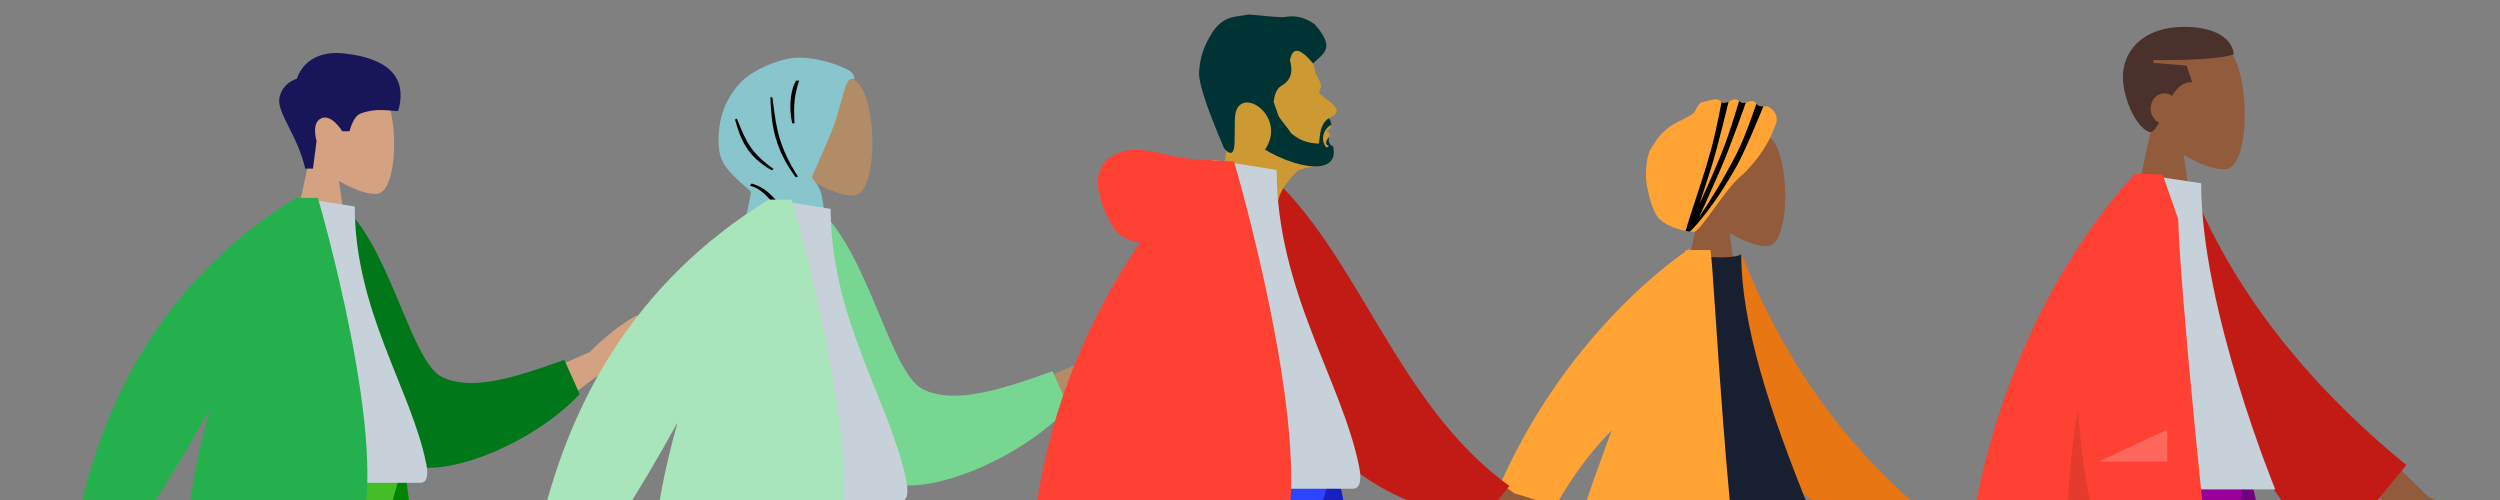 <?xml version="1.0" encoding="UTF-8"?>
<!DOCTYPE svg PUBLIC "-//W3C//DTD SVG 1.1//EN" "http://www.w3.org/Graphics/SVG/1.1/DTD/svg11.dtd">
<!-- Creator: CorelDRAW 2020 (64-Bit Evaluation Version) -->
<svg xmlns="http://www.w3.org/2000/svg" xml:space="preserve" width="300mm" height="60mm" version="1.1" style="shape-rendering:geometricPrecision; text-rendering:geometricPrecision; image-rendering:optimizeQuality; fill-rule:evenodd; clip-rule:evenodd"
viewBox="0 0 29996.66 5999.33"
 xmlns:xlink="http://www.w3.org/1999/xlink"
 xmlns:xodm="http://www.corel.com/coreldraw/odm/2003">
 <rect x="0" y="0" width="29996.66" height="5999.33" fill="#808080" stroke="none"/>
 <defs>
  <style type="text/css">
   <![CDATA[
    .fil12 {fill:none}
    .fil27 {fill:#003333}
    .fil5 {fill:#007718}
    .fil2 {fill:#008400}
    .fil1 {fill:#181658}
    .fil18 {fill:#181F31}
    .fil24 {fill:#1820BF}
    .fil4 {fill:#191847}
    .fil7 {fill:#23B04D}
    .fil13 {fill:#2A0752}
    .fil28 {fill:#2B44FF}
    .fil16 {fill:#342A83}
    .fil3 {fill:#44BD27}
    .fil30 {fill:#4A312C}
    .fil21 {fill:#56919C}
    .fil31 {fill:#71007C}
    .fil22 {fill:#77D692}
    .fil20 {fill:#89C5CC}
    .fil8 {fill:#915B3C}
    .fil32 {fill:#990099}
    .fil23 {fill:#A8E5BA}
    .fil19 {fill:#B28B67}
    .fil25 {fill:#C21B15}
    .fil6 {fill:#C7D1D9}
    .fil26 {fill:#CC9933}
    .fil0 {fill:#D4A181}
    .fil15 {fill:#E4E4E4}
    .fil17 {fill:#E87613}
    .fil29 {fill:#FF4133}
    .fil9 {fill:#FFA434}
    .fil10 {fill:white;fill-opacity:0}
    .fil14 {fill:black;fill-opacity:0.102}
    .fil33 {fill:white;fill-opacity:0.2}
    .fil11 {fill:black}
   ]]>
  </style>
   <clipPath id="id0">
    <path d="M-0 0l29996.66 0 0 5999.33 -29996.66 0 0 -5999.33z"/>
   </clipPath>
          <clipPath id="id1">
           <path d="M21281.84 1549.71c13.08,-37.69 102.23,-154.45 -56.52,-265.68 -28.54,-20 -75.66,-0.06 -116.49,-12.7 -30.73,-9.47 -41.09,-52.33 -76.3,-59.82 -36.55,-7.75 -76.35,27.42 -117.65,24.34 -25.29,-1.91 -64.34,-41.36 -90.7,-43.46 -46.99,-3.8 -89.72,40.58 -135.64,43.46 -26.62,1.64 -57.51,-41.19 -83.94,-43.46 -64.31,-5.54 -122.89,24.46 -179.55,33.56 -52.24,8.38 -76.53,115.42 -115.01,140.7 -120.73,79.36 -215.32,101.57 -313.3,183.06 -116.47,96.84 -138.75,168.89 -187,233.44 -48.24,64.53 -78.04,291.94 -49.9,437.68 16.59,85.94 59.84,320.7 156.46,411.62 132.25,124.39 401.3,161.26 425.2,144.64 110.61,-76.88 358.58,-502.05 534.43,-652.33 129.32,-110.5 324.89,-341.62 405.9,-575.07z"/>
          </clipPath>
          <clipPath id="id2">
           <path d="M-0 0l29996.66 0 0 5999.33 -29996.66 0 0 -5999.33z"/>
          </clipPath>
          <clipPath id="id3">
           <path d="M21281.84 1549.71c13.08,-37.69 102.23,-154.45 -56.52,-265.68 -28.54,-20 -75.66,-0.06 -116.49,-12.7 -30.73,-9.47 -41.09,-52.33 -76.3,-59.82 -36.55,-7.75 -76.35,27.42 -117.65,24.34 -25.29,-1.91 -64.34,-41.36 -90.7,-43.46 -46.99,-3.8 -89.72,40.58 -135.64,43.46 -26.62,1.64 -57.51,-41.19 -83.94,-43.46 -64.31,-5.54 -122.89,24.46 -179.55,33.56 -52.24,8.38 -76.53,115.42 -115.01,140.7 -120.73,79.36 -215.32,101.57 -313.3,183.06 -116.47,96.84 -138.75,168.89 -187,233.44 -48.24,64.53 -78.04,291.94 -49.9,437.68 16.59,85.94 59.84,320.7 156.46,411.62 132.25,124.39 401.3,161.26 425.2,144.64 110.61,-76.88 358.58,-502.05 534.43,-652.33 129.32,-110.5 324.89,-341.62 405.9,-575.07z"/>
          </clipPath>
          <clipPath id="id4">
           <path d="M-0 0l29996.66 0 0 5999.33 -29996.66 0 0 -5999.33z"/>
          </clipPath>
         <clipPath id="id5">
          <path d="M10244.09 949.47c16.98,5.7 0,-67.32 -40.59,-94.03 -124.48,-81.89 -495.02,-203.11 -748.42,-150.5 -169.74,35.25 -381.44,123.68 -517,236.43 -122.23,101.62 -233.44,280.82 -276.71,438.26 -45.42,165.28 -62.59,395.29 0,539.51 74.57,171.76 338.65,356.86 345.64,381.43 7.98,28.05 -23.25,137.65 -46.09,253.14 -22.84,115.49 -12.46,409.49 0,457.46 19.89,76.63 126.55,114.33 173.07,119.88 257.19,30.64 443.59,349.9 521.19,431.58 0,0 517.99,520.07 723.06,452.34 35.96,-11.86 -17.96,-442.68 -53.94,-627.34 -35.99,-184.64 -388.82,-514.17 -411.41,-622.77 -13.33,-63.96 -15.55,-175.34 -16.92,-180.41 -33.29,-229.42 -27.57,-248.06 -76.09,-341.56 -48.55,-93.48 -86.19,-98.97 -74.52,-126.21 57,-133.05 240.33,-540.18 281.93,-673.31 49.57,-158.67 26.14,-106.56 77.24,-264.67 22.63,-70.03 51.42,-258.85 139.56,-229.23z"/>
         </clipPath>
         <clipPath id="id6">
          <path d="M-0 0l29996.66 0 0 5999.33 -29996.66 0 0 -5999.33z"/>
         </clipPath>
         <clipPath id="id7">
          <path d="M10244.09 949.47c16.98,5.7 0,-67.32 -40.59,-94.03 -124.48,-81.89 -495.02,-203.11 -748.42,-150.5 -169.74,35.25 -381.44,123.68 -517,236.43 -122.23,101.62 -233.44,280.82 -276.71,438.26 -45.42,165.28 -62.59,395.29 0,539.51 74.57,171.76 338.65,356.86 345.64,381.43 7.98,28.05 -23.25,137.65 -46.09,253.14 -22.84,115.49 -12.46,409.49 0,457.46 19.89,76.63 126.55,114.33 173.07,119.88 257.19,30.64 443.59,349.9 521.19,431.58 0,0 517.99,520.07 723.06,452.34 35.96,-11.86 -17.96,-442.68 -53.94,-627.34 -35.99,-184.64 -388.82,-514.17 -411.41,-622.77 -13.33,-63.96 -15.55,-175.34 -16.92,-180.41 -33.29,-229.42 -27.57,-248.06 -76.09,-341.56 -48.55,-93.48 -86.19,-98.97 -74.52,-126.21 57,-133.05 240.33,-540.18 281.93,-673.31 49.57,-158.67 26.14,-106.56 77.24,-264.67 22.63,-70.03 51.42,-258.85 139.56,-229.23z"/>
         </clipPath>
         <clipPath id="id8">
          <path d="M-0 0l29996.66 0 0 5999.33 -29996.66 0 0 -5999.33z"/>
         </clipPath>
 </defs>
 <g id="Layer_x0020_1">
  <g>
  </g>
  <g style="clip-path:url(#id0)">
   <g>
    <g id="_1927860008736">
     <g id="Master_x002f_Pose_x002f_Standing">
      <g id="Master_x002f_Pose_x002f_Standing_0">
       <g id="Head_x002f_Front">
        <g id="Head_x002f_Front_x002f_Short_x0020_2">
         <g id="Head">
          <path id="SKIN" class="fil0" d="M4067.41 2171.34c194.2,117.05 385.01,173.6 474.57,150.52 224.6,-57.9 245.25,-879.54 71.46,-1203.46 -173.78,-323.9 -1067.15,-465.09 -1112.17,176.68 -15.64,222.75 77.88,421.53 216.08,583.74l-247.77 1154.85 719.73 0 -121.9 -862.33z"/>
         </g>
         <path id="Hair" class="fil1" d="M3662.04 2023.28c-90.33,-401.88 -347.68,-675.83 -308.38,-855.45 39.3,-179.63 209.51,-223.41 209.51,-223.41 0,0 88.03,-356.11 567.82,-302.95 479.8,53.18 772.61,252.43 646.16,690.88 -116.24,0 -256.57,-42.06 -450.63,29.98 -92.36,34.29 -132.13,212.63 -132.13,212.63l-87.69 0c0,0 -127.66,-211.65 -251.75,-155.55 -124.1,56.11 -56.41,272.53 -56.41,272.53l-43.2 331.34 -93.3 0z"/>
        </g>
       </g>
       <g id="Lower_x0020_Body_x002f_Standing">
        <g id="Lower_x0020_Body_x002f_Standing_x002f_Skinny_x0020_Jeans">
         <polygon id="Leg" class="fil2" points="3229.66,5522.75 4316.91,9338.14 5110.17,12150.28 5688.74,12150.28 4845.78,5522.75 "/>
         <path id="Leg_1" class="fil3" d="M2938.89 5522.75c-25.13,1966.5 -110.9,3039.07 -137.29,3217.74 -26.42,178.68 -425.65,1315.25 -1197.74,3409.79l599.36 0c982.92,-2009.34 1531.63,-3145.95 1646.1,-3409.79 114.43,-263.85 467.7,-1336.43 999.74,-3217.74l-1910.17 0z"/>
         <path id="Shoe" class="fil4" d="M1550.29 12690.08l29.99 -629.77 629.77 0c447.91,314.88 1169.56,509.81 1169.56,509.81l0 119.96 -1139.58 0 -389.84 -59.97 0 59.97 -299.9 0z"/>
         <path id="Shoe_2" class="fil4" d="M5028.99 12690.08l29.99 -629.77 629.76 0c447.91,314.88 1169.57,509.81 1169.57,509.81l0 119.96 -1139.57 0 -389.86 -59.97 0 59.97 -299.89 0z"/>
        </g>
       </g>
       <g id="Upper_x0020_Body">
        <g id="Upper_x0020_Body_x002f_Jacket_x0020_2">
         <path id="SKIN_2" class="fil0" d="M7075.27 4224.36l-1086.64 477.22 346.97 444.49 813.8 -623.95c406.5,-74.67 595.03,-138.81 565.57,-192.44 -24.84,-45.19 -71.04,-47.74 -113.61,-50.09 -33.17,-1.84 -64.11,-3.54 -81.03,-25.2 -38.59,-49.46 56.68,-202.25 153.31,-343.37 96.61,-141.13 6.05,-136.03 -46.93,-119.16 -177.29,98.65 -361.1,242.82 -551.44,432.5zm-4865.23 730.58l-614.52 -121.94c-416.76,1098.5 -665.24,1700.43 -745.41,1805.87 -58.79,77.31 -421.33,276.47 -666.72,382.85 -98.51,42.67 -77.36,125.92 -48.47,152.54 182.23,167.96 351.63,109.11 536.04,45.02 53.38,-18.57 108.03,-37.56 164.61,-51.62 146.42,-36.35 190.99,38.97 233.1,110.13 37.29,63 72.65,122.75 175.1,98.91 -4.66,-20.1 -10.38,-42.63 -16.56,-66.94 -39.95,-157.14 -98.84,-388.93 -11.46,-523.58 44.85,-69.09 376.27,-679.5 994.28,-1831.24z"/>
         <path id="Coat_x0020_Back" class="fil5" d="M3880.27 2533.83l259.31 -44.48c564.81,547.9 795.3,1864.21 1171.73,2038.44 355.87,164.73 860.37,5.33 1460.03,-209.92l183.62 410.3c-544.83,589.46 -1705.58,1087.47 -2176.07,803.18 -752.24,-454.56 -925.89,-2078.03 -898.62,-2997.54z"/>
         <path id="Shirt" class="fil6" d="M2749.84 5792.66c0,0 1559.66,0 2294.47,0 104.86,0 85.1,-151.38 69.93,-227.8 -174.9,-881.67 -857.74,-1832.09 -857.74,-3087.14l-661.83 -103.79c-547.42,880.42 -736.74,1964.4 -844.84,3418.73z"/>
         <path id="Coat_x0020_Front" class="fil7" d="M3559.53 2373.93l-7.56 0c-1484.48,914.8 -2381.62,2332.85 -2691.43,4254.18l480.94 94.2c318.58,-371.17 711.76,-978.59 1179.51,-1822.32 -143.51,508.24 -248.29,1029.51 -280.97,1522.43l2065.4 0c399.84,-1010.48 -491.4,-4048.49 -491.4,-4048.49l-142.59 0 -111.9 0z"/>
        </g>
       </g>
      </g>
     </g>
     <g id="Master_x002f_Pose_x002f_Standing_3">
      <g id="Master_x002f_Pose_x002f_Standing_4">
       <g id="Head_x002f_Front_5">
        <g id="Head_x002f_Front_x002f_Turban2">
         <g id="Head_6">
          <path id="SKIN_7" class="fil8" d="M21303.8 1733.73c175.32,326.76 154.49,1155.63 -72.09,1214.03 -90.35,23.28 -282.83,-33.77 -478.72,-151.84l122.95 869.93 -726.07 0 249.93 -1165.06c-139.38,-163.62 -233.72,-364.14 -217.96,-588.83 45.41,-647.42 946.64,-504.99 1121.96,-178.23z"/>
         </g>
         <g id="Turban">
          <path id="Path" class="fil9" d="M21281.85 1549.71c13.08,-37.69 102.22,-154.44 -56.53,-265.68 -28.53,-19.99 -75.66,-0.06 -116.49,-12.69 -30.73,-9.49 -41.09,-52.35 -76.3,-59.83 -36.55,-7.75 -76.35,27.41 -117.64,24.33 -25.31,-1.9 -64.35,-41.34 -90.69,-43.46 -47.02,-3.8 -89.74,40.6 -135.67,43.46 -26.62,1.64 -57.51,-41.19 -83.93,-43.46 -64.3,-5.52 -122.89,24.46 -179.56,33.56 -52.23,8.39 -76.52,115.42 -115,140.71 -120.73,79.38 -215.33,101.58 -313.3,183.06 -116.47,96.85 -138.75,168.9 -187,233.44 -48.24,64.53 -78.05,291.94 -49.91,437.67 16.61,85.96 59.84,320.72 156.47,411.62 132.26,124.41 401.31,161.26 425.19,144.66 110.62,-76.87 358.57,-502.07 534.44,-652.34 129.32,-110.5 324.89,-341.62 405.91,-575.07z"/>
         </g>
         <g style="clip-path:url(#id1)">
          <polygon class="fil10" points="19748.92,1191.7 21318.57,1191.7 21318.57,2780.86 19748.92,2780.86 "/>
         </g>
         <g style="clip-path:url(#id2)">
         </g>
         <g style="clip-path:url(#id3)">
          <g>
           <path id="1" class="fil11" d="M20529.08 2021.51c81.46,-250.1 229.45,-874.47 229.45,-874.47l-89.38 9.38c0,0 -70.82,398.43 -143.62,656.49 -66.54,235.96 -143.06,467.31 -203.23,649.19 -83.11,251.31 -135.01,408.2 -86.26,352.46 5.84,-6.67 11.67,-14.44 17.53,-23.31 0.55,1.17 1.39,1.86 2.53,2.05 -3.45,6.83 1.33,3.73 15.67,-9.54l0.12 -0.12c83.33,-77.24 321.76,-349.51 571.46,-800.73 114.89,-207.64 325.63,-733.69 325.63,-733.69l-83.68 -35.82c0,0 -139.18,415.62 -241.95,617.18 -180.71,354.38 -350.21,617.89 -460.42,779.45 45.66,-91.15 99.45,-213.3 166.5,-365.67 29.54,-67.1 61.64,-140.04 96.78,-218.78 107.18,-240.2 319.63,-845.72 319.63,-845.72l-89.91 0c0,0 -112.07,388.83 -211.44,637.9 -90.84,227.68 -191.14,449.77 -269.98,624.35l0 0c-1.32,2.98 -2.65,5.91 -3.97,8.84 19.88,-60.36 41.41,-127.61 65.15,-201.75 22.35,-69.83 46.66,-145.7 73.38,-227.7z"/>
          </g>
         </g>
         <g style="clip-path:url(#id4)">
          <path class="fil12" d="M21281.84 1549.71c13.08,-37.69 102.23,-154.45 -56.52,-265.68 -28.54,-20 -75.66,-0.06 -116.49,-12.7 -30.73,-9.47 -41.09,-52.33 -76.3,-59.82 -36.55,-7.75 -76.35,27.42 -117.65,24.34 -25.29,-1.91 -64.34,-41.36 -90.7,-43.46 -46.99,-3.8 -89.72,40.58 -135.64,43.46 -26.62,1.64 -57.51,-41.19 -83.94,-43.46 -64.31,-5.54 -122.89,24.46 -179.55,33.56 -52.24,8.38 -76.53,115.42 -115.01,140.7 -120.73,79.36 -215.32,101.57 -313.3,183.06 -116.47,96.84 -138.75,168.89 -187,233.44 -48.24,64.53 -78.04,291.94 -49.9,437.68 16.59,85.94 59.84,320.7 156.46,411.62 132.25,124.39 401.3,161.26 425.2,144.64 110.61,-76.88 358.58,-502.05 534.43,-652.33 129.32,-110.5 324.89,-341.62 405.9,-575.07z"/>
         </g>
        </g>
       </g>
       <g id="Lower_x0020_Body_x002f_Standing_8">
        <g id="Lower_x0020_Body_x002f_Standing_x002f_Skirt">
         <path id="Skirt_x0020_Shadow" class="fil13" d="M18982.35 9144.25c0,0 1088.62,304.5 1878.46,304.5 789.8,0 1467.26,-468.91 1467.26,-468.91 0,0 -1065.32,-312.53 -1754.66,-312.53 -689.33,0 -1591.05,476.94 -1591.05,476.94z"/>
         <path id="SKIN_9" class="fil8" d="M21489.07 9741.32c-7,-10.49 -12.92,-21.96 -17.61,-34.34 -97,-256.56 -1650.84,-3024.16 -1805.64,-3530.16l1749.4 0c117.72,384.72 647.44,2798.97 721.98,3280.66 235.24,759.8 719.53,3220.5 781.37,3390.97 65.03,179.34 -300.94,366.15 -398.44,145.68 -155.17,-350.8 -524.88,-1321.45 -689.51,-1914.15 -154.32,-555.61 -279.99,-1055.51 -341.55,-1338.68z"/>
         <path id="Shadow" class="fil14" d="M21489.07 9741.32c-6.99,-10.49 -12.93,-21.96 -17.61,-34.34 -97.01,-256.57 -1650.84,-3024.17 -1805.64,-3530.16l1749.4 0c117.72,384.71 647.44,2798.97 721.98,3280.66 235.24,759.81 719.51,3220.49 781.37,3390.96 65.04,179.35 -300.94,366.16 -398.44,145.69 -155.15,-350.81 -524.87,-1321.45 -689.51,-1914.15 -154.32,-555.6 -279.99,-1055.51 -341.55,-1338.68z"/>
         <path id="SKIN_10" class="fil8" d="M20057.81 10079.24c-710.39,179.52 -3308.82,504.13 -3487.14,555.05 -183.43,52.37 -344.26,-325.72 -117.54,-407.62 360.77,-130.33 1354.85,-431.43 1957.57,-554.31 484.79,-98.84 927.16,-179.5 1224.14,-226.71 -25.14,-834.27 -140.15,-2836.39 -64.77,-3268.82l1547.88 0c-72.29,414.66 -683.4,3440.28 -796.98,3743.14 -36.05,108.09 -143.59,155.89 -263.16,159.27l0 0z"/>
         <g id="Left_x0020__x005b_shoe_x005d_">
          <path id="shoe" class="fil15" d="M16517.45 10202.67c8.43,-34.4 -12.48,-69.85 -47.38,-75.97 -63.63,-11.12 -158.46,-24.41 -209.01,-15.51 -80.59,14.22 -230.47,68.33 -230.47,68.33 16.49,93.49 296.31,1680.39 296.31,1680.39 0,0 228.08,27.32 220.48,-116.87 -7.62,-144.15 -10.17,-239.96 -10.17,-239.96l210.47 -842.43c4.14,-16.51 -6.2,-33.22 -22.85,-36.88l-130.63 -28.73c0,0 -84,-119.9 -98.4,-201.59 -8.77,-49.7 7.55,-133.14 21.66,-190.8z"/>
         </g>
         <g id="Right_x0020__x005b_shoe_x005d_">
          <path id="shoe_2" class="fil15" d="M22492.94 12931.77c-32.43,-14.24 -70.97,0.19 -83.05,33.5 -22.02,60.71 -51.57,151.8 -51.57,203.14 0,81.83 27.26,238.82 27.26,238.82 94.94,0 1706.32,0 1706.32,0 0,0 66.52,-219.88 -76.79,-237.43 -143.3,-17.51 -238.07,-31.64 -238.07,-31.64l-793.08 -353.56c-15.58,-6.97 -33.79,0.33 -40.3,16.09l-50.97 123.68c0,0 -132.66,61.89 -215.59,61.89 -50.48,0 -129.82,-30.59 -184.15,-54.48z"/>
         </g>
         <path id="Skirt" class="fil16" d="M19575.07 6176.83c0,0 1023.15,-292.74 1936.16,0 211.78,966.19 726.34,1349.67 816.83,2831.01 -1028.6,511.09 -2299.21,-364.5 -3358.06,133.91 -302.53,-697.15 121.01,-2376.07 605.06,-2964.92z"/>
        </g>
       </g>
       <g id="Upper_x0020_Body_11">
        <g id="Upper_x0020_Body_x002f_Lab_x0020_Coat">
         <path id="SKIN_12" class="fil8" d="M17559.16 7274.52c112.82,-165.79 765.48,-1928.56 765.48,-1928.56l535.82 77.82c0,0 -862.74,1871.85 -925.07,1979.91 -80.94,140.34 -9.34,370.83 39.21,527.12 7.52,24.18 14.47,46.58 20.23,66.58 -101.98,29.47 -140.77,-28.92 -181.67,-90.45 -46.2,-69.48 -95.09,-143.03 -240.73,-98.66 -56.27,17.16 -110.33,39.18 -163.14,60.69 -182.45,74.32 -350.05,142.6 -542.55,-17.07 -30.52,-25.32 -56.22,-108.09 40.78,-156.31 241.67,-120.17 596.49,-340.04 651.65,-421.08zm5813.99 -819.32l-913.21 -774.22 -249.58 511.18 925.63 461.97c247.44,335.53 388.97,478.12 424.57,427.67 30.01,-42.5 11.89,-85.52 -4.81,-125.19 -13.02,-30.85 -25.15,-59.68 -12.98,-84.58 27.78,-56.87 208.45,-38.07 379.13,-12.86 170.68,25.2 126,-54.67 87.28,-95.26 -167.84,-117.09 -379.86,-220.01 -636.03,-308.72z"/>
         <path id="Coat_x0020_Back_13" class="fil17" d="M20564.17 3161.61l332.02 -109.81c450.38,1125.1 1122.12,2213.7 2244.37,3133.19l-277.52 478.81c-986.33,-581 -1919.98,-1032.34 -2298.87,-1904.17 -127.15,-292.61 -10.37,-1248.15 0,-1598.02z"/>
         <path id="Shirt_14" class="fil18" d="M19423.81 6328.1c0,0 1426.62,151.26 2245.84,0 67.66,-12.5 78.34,-125.8 46.94,-202.67 -488.65,-1197.31 -823.72,-2242.01 -823.72,-3073.63 -134.49,67.8 -470.74,20.32 -470.74,20.32 -602.44,857.01 -879.37,1840.34 -998.33,3255.98z"/>
         <path id="Coat_x0020_Front_15" class="fil9" d="M20249.49 3000.3c15.55,-10.48 23.79,-15.69 23.79,-15.69l-0.92 15.69 251.1 0c12.62,74.19 31.07,349.2 58.03,750.2 97.92,1457.2 307.64,4578.12 754.01,5772.47l-3079.89 0c64.98,-1357.87 565.61,-2981.68 1084.22,-4360.5 -382.69,380.76 -829.62,1019 -1190.82,2081.48l-576.9 -148.08c587.9,-2533.37 2310.38,-3839.87 2644.62,-4073.06 3.27,-7.55 6.5,-15.05 9.74,-22.5l23.02 0z"/>
        </g>
       </g>
      </g>
     </g>
     <g id="Master_x002f_Pose_x002f_Standing_16">
      <g id="Master_x002f_Pose_x002f_Standing_17">
       <g id="Head_x002f_Front_18">
        <g id="Head_x002f_Front_x002f_Hijab2">
         <g id="Head_19">
          <path id="SKIN_20" class="fil19" d="M9766.91 2181.35c205.59,123.92 407.59,183.78 502.41,159.35 237.76,-61.29 259.63,-931.14 75.66,-1274.05 -183.98,-342.92 -1129.76,-492.39 -1177.44,187.04 -16.55,235.81 82.47,446.26 228.76,617.98l-262.31 1222.61 761.96 0 -129.05 -912.94z"/>
         </g>
         <path id="Hijab" class="fil20" d="M10244.09 949.47c16.97,5.7 0,-67.31 -40.59,-94.03 -124.49,-81.89 -495.02,-203.11 -748.42,-150.5 -169.74,35.23 -381.44,123.68 -517.01,236.42 -122.22,101.64 -233.42,280.83 -276.71,438.26 -45.42,165.29 -62.59,395.3 0,539.51 74.58,171.76 338.66,356.86 345.64,381.44 7.97,28.06 -23.24,137.65 -46.08,253.14 -22.85,115.48 -12.45,409.51 0,457.46 19.9,76.64 126.56,114.32 173.08,119.88 257.16,30.63 443.59,349.9 521.17,431.59 0,0 518.01,520.06 723.06,452.34 35.98,-11.87 -17.95,-442.69 -53.92,-627.34 -35.99,-184.65 -388.83,-514.18 -411.42,-622.78 -13.32,-63.96 -15.54,-175.33 -16.93,-180.41 -33.28,-229.42 -27.56,-248.07 -76.09,-341.56 -48.54,-93.48 -86.18,-98.97 -74.51,-126.2 57,-133.07 240.33,-540.18 281.94,-673.32 49.56,-158.67 26.13,-106.56 77.23,-264.68 22.64,-70.02 51.43,-258.84 139.56,-229.22z"/>
        </g>
        <g style="clip-path:url(#id5)">
         <polygon class="fil10" points="8620.59,692.12 10390.11,692.12 10390.11,4021.05 8620.59,4021.05 "/>
        </g>
        <g style="clip-path:url(#id6)">
        </g>
        <g style="clip-path:url(#id7)">
         <g>
          <path id="1" class="fil11" d="M9532.82 1479.65c-11.99,-241.46 0,-335.78 55.69,-512.48l-34.35 0c-54.29,70.1 -99.7,284.63 -48.66,512.48l27.32 0zm-673.01 -11.38l0 -0.01 0 0c-5.99,-14.67 -12.12,-29.68 -18.47,-45.06l-21.83 10.5c68.87,251.94 152.66,446.43 440.37,609.49l22.37 -15.67c-272.08,-191.33 -330.42,-334.09 -422.44,-559.25zm407.95 -301.34c2.87,21.84 5.64,43.15 8.33,63.9l0 0c41.37,319.2 67.59,521.61 298.14,888.7l-26.12 8c-252.73,-340.44 -292.78,-618.31 -304.75,-958.64l24.4 -1.96zm-248.89 1034.62l-22.36 27.17c111.96,23.43 188.08,105.78 275.36,200.17 92.34,99.9 197.15,213.27 370.08,284.63l32.13 -19.45c-188.77,-98.14 -276.57,-195.7 -353.26,-280.86 -79.37,-88.15 -146.81,-163.06 -301.95,-211.66z"/>
         </g>
        </g>
        <g style="clip-path:url(#id8)">
         <path class="fil12" d="M10244.09 949.47c16.98,5.7 0,-67.32 -40.59,-94.03 -124.48,-81.89 -495.02,-203.11 -748.42,-150.5 -169.74,35.25 -381.44,123.68 -517,236.43 -122.23,101.62 -233.44,280.82 -276.71,438.26 -45.42,165.28 -62.59,395.29 0,539.51 74.57,171.76 338.65,356.86 345.64,381.43 7.98,28.05 -23.25,137.65 -46.09,253.14 -22.84,115.49 -12.46,409.49 0,457.46 19.89,76.63 126.55,114.33 173.07,119.88 257.19,30.64 443.59,349.9 521.19,431.58 0,0 517.99,520.07 723.06,452.34 35.96,-11.86 -17.96,-442.68 -53.94,-627.34 -35.99,-184.64 -388.82,-514.17 -411.41,-622.77 -13.33,-63.96 -15.55,-175.34 -16.92,-180.41 -33.29,-229.42 -27.57,-248.06 -76.09,-341.56 -48.55,-93.48 -86.19,-98.97 -74.52,-126.21 57,-133.05 240.33,-540.18 281.93,-673.31 49.57,-158.67 26.14,-106.56 77.24,-264.67 22.63,-70.03 51.42,-258.85 139.56,-229.23z"/>
        </g>
       </g>
       <g id="Lower_x0020_Body_x002f_Standing_22">
        <g id="Lower_x0020_Body_x002f_Standing_x002f_Skirt_23">
         <path id="Skirt_x0020_Shadow_24" class="fil21" d="M7908.76 8843.52c0,0 1142.44,319.53 1971.32,319.53 828.86,0 1539.79,-492.08 1539.79,-492.08 0,0 -1117.98,-327.98 -1841.39,-327.98 -723.41,0 -1669.71,500.52 -1669.71,500.52z"/>
         <path id="SKIN_25" class="fil19" d="M10539.4 9470.1c-7.33,-11.02 -13.56,-23.06 -18.48,-36.04 -101.78,-269.25 -1732.43,-3173.67 -1894.89,-3704.68l1835.88 0c123.54,403.75 679.43,2937.34 757.68,3442.86 246.87,797.35 755.1,3379.69 819.99,3558.59 68.26,188.21 -315.8,384.25 -418.12,152.89 -162.84,-368.15 -550.84,-1386.79 -723.61,-2008.78 -161.95,-583.09 -293.83,-1107.7 -358.44,-1404.85z"/>
         <path id="Shadow_26" class="fil14" d="M10539.41 9470.1c-7.35,-11.04 -13.56,-23.07 -18.49,-36.04 -101.78,-269.25 -1732.44,-3173.67 -1894.9,-3704.67l1835.88 0c123.55,403.74 679.44,2937.32 757.69,3442.85 246.87,797.35 755.1,3379.68 819.99,3558.58 68.26,188.21 -315.79,384.25 -418.11,152.92 -162.85,-368.18 -550.85,-1386.81 -723.62,-2008.8 -161.96,-583.09 -293.83,-1107.7 -358.43,-1404.85z"/>
         <path id="SKIN_27" class="fil19" d="M9037.39 9824.73c-745.52,188.39 -3472.4,529.05 -3659.53,582.48 -192.5,54.96 -361.29,-341.82 -123.35,-427.77 378.61,-136.76 1421.83,-452.76 2054.34,-581.72 508.75,-103.72 972.98,-188.37 1284.66,-237.92 -26.38,-875.5 -147.08,-2976.6 -67.96,-3430.41l1624.4 0c-75.89,435.17 -717.2,3610.35 -836.38,3928.19 -37.85,113.43 -150.71,163.59 -276.18,167.15l0 0z"/>
         <g id="Left_x0020__x005b_shoe_x005d__28">
          <path id="shoe_29" class="fil15" d="M5322.03 9954.25c8.83,-36.09 -13.12,-73.3 -49.72,-79.72 -66.79,-11.68 -166.3,-25.62 -219.37,-16.28 -84.57,14.92 -241.84,71.71 -241.84,71.71 17.29,98.11 310.94,1763.46 310.94,1763.46 0,0 239.37,28.67 231.38,-122.65 -8,-151.27 -10.67,-251.83 -10.67,-251.83l220.88 -884.06c4.33,-17.33 -6.52,-34.86 -23.99,-38.7l-137.09 -30.16c0,0 -88.13,-125.83 -103.25,-211.55 -9.21,-52.16 7.93,-139.72 22.74,-200.24z"/>
         </g>
         <g id="Right_x0020__x005b_shoe_x005d__30">
          <path id="shoe_2_31" class="fil15" d="M11592.9 12818.27c-34.03,-14.96 -74.47,0.19 -87.15,35.15 -23.11,63.71 -54.12,159.3 -54.12,213.18 0,85.88 28.61,250.63 28.61,250.63 99.63,0 1790.66,0 1790.66,0 0,0 69.81,-230.75 -80.58,-249.17 -150.38,-18.38 -249.86,-33.2 -249.86,-33.2l-832.27 -371.05c-16.36,-7.31 -35.48,0.35 -42.29,16.89l-53.51 129.8c0,0 -139.21,64.95 -226.23,64.95 -52.98,0 -136.22,-32.1 -193.25,-57.17z"/>
         </g>
         <path id="Skirt_32" class="fil20" d="M8530.78 5729.39c0,0 1073.72,-307.21 2031.89,0 222.23,1013.96 762.24,1416.39 857.19,2970.97 -1079.43,536.36 -2412.86,-382.52 -3524.05,140.52 -317.47,-731.61 127,-2493.52 634.96,-3111.49z"/>
        </g>
       </g>
       <g id="Upper_x0020_Body_33">
        <g id="Upper_x0020_Body_x002f_Jacket_x0020_2_34">
         <path id="SKIN_35" class="fil19" d="M12951.25 4354.83l-1150.39 505.2 367.32 470.58 861.55 -660.56c430.35,-79.05 629.95,-146.95 598.74,-203.73 -26.3,-47.85 -75.21,-50.55 -120.26,-53.03 -35.13,-1.95 -67.88,-3.75 -85.79,-26.68 -40.86,-52.36 60,-214.12 162.29,-363.52 102.3,-149.41 6.42,-144.01 -49.67,-126.15 -187.71,104.44 -382.29,257.07 -583.8,457.88zm-5150.68 773.44l-650.57 -129.1c-441.23,1162.94 -704.26,1800.19 -789.13,1911.82 -62.24,81.85 -446.05,292.7 -705.85,405.3 -104.28,45.17 -81.88,133.32 -51.29,161.5 192.91,177.82 372.25,115.51 567.47,47.66 56.53,-19.66 114.38,-39.76 174.27,-54.65 155.03,-38.48 202.2,41.25 246.79,116.59 39.47,66.69 76.91,129.95 185.37,104.71 -4.94,-21.28 -11,-45.11 -17.54,-70.87 -42.28,-166.35 -104.64,-411.74 -12.12,-554.29 47.46,-73.15 398.34,-719.38 1052.6,-1938.67z"/>
         <path id="Coat_x0020_Back_36" class="fil22" d="M9568.79 2565.11l274.52 -47.08c597.95,580.04 841.97,1973.58 1240.47,2158.03 376.75,174.4 910.86,5.64 1545.69,-222.23l194.41 434.37c-576.82,624.05 -1805.65,1151.26 -2303.75,850.3 -796.37,-481.22 -980.19,-2199.95 -951.33,-3173.39z"/>
         <path id="Shirt_37" class="fil6" d="M8372.04 6015.12c0,0 1651.18,0 2429.1,0 111.02,0 90.09,-160.26 74.04,-241.15 -185.17,-933.41 -908.08,-1939.57 -908.08,-3268.27l-700.64 -109.88c-579.56,932.08 -779.96,2079.66 -894.42,3619.3z"/>
         <path id="Coat_x0020_Front_38" class="fil23" d="M9229.25 2395.82l-8.01 0c-1571.59,968.47 -2521.36,2469.72 -2849.33,4503.77l509.15 99.73c337.27,-392.96 753.51,-1036 1248.7,-1929.24 -151.92,538.06 -262.85,1089.91 -297.45,1611.75l2186.58 0c423.29,-1069.76 -520.23,-4286.01 -520.23,-4286.01l-150.96 0 -118.45 0z"/>
        </g>
       </g>
      </g>
     </g>
     <g>
      <polygon id="Leg_39" class="fil24" points="14133.05,5552.89 15797.18,9956.23 16963.57,13201.74 17628.68,13201.74 16025.33,5552.89 "/>
      <path id="Shoe_40" class="fil4" d="M10449.63 11730.49l579.03 -440.66 467.19 556.78c53.89,629.59 416.9,1412.2 416.9,1412.2l-106.05 88.97 -845.39 -1007.5 -236.18 -389.16 -53.02 44.52 -222.48 -265.15z"/>
      <path id="Shoe_2_41" class="fil4" d="M16901.86 13824.72l34.61 -726.82 726.83 0c516.93,363.42 1349.79,588.38 1349.79,588.38l0 138.43 -1315.18 0 -449.93 -69.22 0 69.22 -346.11 0z"/>
      <path id="SKIN_42" class="fil8" d="M18171.37 5920.96l-1104.04 -810.68 -244.04 603.26 1093.28 453.37c309.17,363.19 482.05,514.6 518.66,454.21 30.85,-50.91 6.75,-98.57 -15.47,-142.45 -17.3,-34.23 -33.47,-66.13 -21.59,-95.52 27.17,-67.14 234.85,-60.05 431.65,-44.92 196.82,15.13 139.47,-72.43 92.03,-115.67 -200.91,-120.27 -451.07,-220.79 -750.49,-301.6zm-5789.68 1428.47c101.44,-205.76 446.83,-2211.18 446.83,-2211.18l723.26 2.85c0,0 -669.88,2162.48 -723.26,2294.79 -69.36,171.87 48.44,421.58 128.34,590.93 12.36,26.2 23.81,50.46 33.53,72.23 -110.85,49.58 -164.1,-10.35 -220.24,-73.56 -63.4,-71.39 -130.5,-146.9 -288.42,-73.47 -61.02,28.43 -118.77,61.95 -175.17,94.77 -194.86,113.25 -373.86,217.32 -617.37,67.04 -38.61,-23.82 -80.91,-113.49 21.31,-183.58 254.65,-174.6 621.62,-480.22 671.2,-580.83z"/>
      <path id="Coat_x0020_Back_43" class="fil25" d="M14883.91 2103.36l299.28 -51.32c1110.4,959.22 1566.5,2802.04 2927.57,3778.25l-327.58 406.09c-2361.25,-292.39 -2946.5,-2540.16 -2899.27,-4133.02z"/>
      <g>
       <path class="fil26" d="M15657.64 587.35c55.45,85.33 110.47,169.22 126.23,286.58 3.22,24.02 100.71,153.44 56.78,186.6 -9.09,23.54 -19.26,53.37 2.49,71.51 47.95,38.31 98.73,73.3 143.87,114.89 71.99,66.34 62.33,115.78 9.97,142.85 -29.19,14.67 -69.28,23.59 -53.26,48.48 45.93,57.37 36.21,100.12 -25.42,130.77 37.15,25.64 53.32,53.33 19.64,85.89 -34.76,53.03 -24.63,90.03 37.1,108.61 51.69,112.24 -17.37,197.71 -127.52,217.13 -88.23,15.55 -199.2,35.62 -264.08,61.28 -173.8,146.02 -259.64,334.15 -249.1,399.56 -248.49,-90.7 -477.37,-163.12 -725.85,-253.82 36.11,-91.58 136.09,-341.2 99.3,-474.9 -145.81,-266.42 -242.77,-563.68 -284.3,-895.92 66.9,-293.31 196.69,-488.49 413.86,-547.25 306.22,-92.17 669.59,21.07 820.29,317.74z"/>
       <path class="fil27" d="M15341.16 1393.3c-19.75,-57.03 -39.49,-114.08 -59.24,-171.11 10.72,-78.41 30.11,-149.54 86.65,-189.51 136.86,-75.46 142.77,-187.32 109.08,-310.19 29.53,-151.88 109.08,-139.35 218.84,-27.61 25.4,27.98 35.25,39.85 60.64,67.82 93.65,-112.7 290.4,-162.59 18.59,-470.21 -108.36,-79.03 -229.22,-115.69 -369.36,-87.04 -110.49,2.54 -245.3,-19.08 -427.37,-31.74 -145.39,33.16 -292.94,3.4 -432.11,214.87 -98.93,152.2 -147.2,302.64 -157.43,451.74 -18.78,103.69 52.93,367.95 299.24,942.03 67.63,73.09 117.65,82.62 124.31,-64.27 1.19,-93.29 2.38,-186.58 3.57,-279.87 2.29,-466.69 647.7,-63.93 362.12,357.04 212.22,129.26 486.24,218.01 647.17,198.92 158.01,-18.76 196.24,-109.92 170.79,-235.74 -13.04,-7.9 -69.68,-29.39 -49.79,-114.82 -51.67,61.13 -41.25,99.46 -3.86,104.2 -0.38,15.25 -26.51,25.14 -35.33,13.73 -46.18,-60.83 -44.87,-147.46 4.29,-211.63 20.58,-22.92 39.37,-49.09 62.46,-47.13 -3.9,-37.05 -9.53,-62.11 -32.86,-82.94 -102.1,72.93 -100.13,177.57 -115.97,303.76 -111.78,-5.98 -209.99,-21.6 -334.05,-124.9 -44.77,-74.2 -105.59,-131.2 -150.36,-205.4z"/>
      </g>
      <path id="Leg_44" class="fil28" d="M13759.7 5554.19c-18.09,1510.88 -5.01,3545.02 -47.16,3639.22 -42.17,94.17 -2621.86,2146.1 -2621.86,2146.1l342.81 582.95c0,0 3062.73,-1975.07 3219.29,-2238.2 156.58,-263.15 943.23,-2684.65 1352.54,-4130.07l-2245.62 0z"/>
      <path id="Shirt_45" class="fil6" d="M13579.28 5864.38c0,0 1800.01,0 2648.07,0 121.03,0 98.23,-174.71 80.71,-262.89 -201.85,-1017.55 -989.92,-2114.43 -989.92,-3562.89l-763.81 -119.79c-631.8,1016.11 -850.28,2267.14 -975.04,3945.57z"/>
      <path id="Coat_x0020_Front_46" class="fil29" d="M13281.53 6591.2c-119.02,285.85 -235.72,535.25 -345.7,726.81l-567.91 0c-61.1,-1975.6 686.85,-3495.75 1312.82,-4412.35 -138.98,-9.94 -264.45,-68.1 -343.74,-211.18 -279.18,-503.76 -178.35,-781.12 120.01,-872.28 164.06,-50.14 318.36,-15.92 503.05,25.05 151.13,33.52 322.66,71.54 536.53,71.56 0.07,0 0.13,0 0.2,0 20.73,0 39.6,1.39 56.69,4.06l253.48 14.46c0,0 1029.07,3487.67 567.61,4653.87l-2093.05 0z"/>
     </g>
     <g>
      <g id="Head_x002f_Front_x002f_Caesar">
       <g id="Head_47">
        <path id="SKIN_48" class="fil8" d="M26201.33 1858.97c215.19,129.71 426.62,192.37 525.87,166.79 248.86,-64.15 271.75,-974.6 79.19,-1333.53 -192.57,-358.93 -1182.51,-515.37 -1232.41,195.78 -17.32,246.82 86.32,467.09 239.45,646.83l-274.57 1279.7 797.53 0 -135.06 -955.56z"/>
       </g>
       <path id="Combined_x0020_Shape" class="fil30" d="M25837.94 721.02c460.23,3.29 780.43,-16.11 963.68,-66.46 -8.35,-155.98 -170.5,-332.3 -598.14,-332.3 -475.8,0 -731.08,277.33 -731.08,598.14 0,293.11 188.69,650.09 332.31,664.61 37.18,-8.13 68.91,-52.86 100.46,-114.52 -59.09,-28.01 -100.46,-92.65 -100.46,-167.93 0,-100.95 74.39,-182.77 166.15,-182.77 33.32,0 64.35,10.79 90.36,29.37 60.35,-97.38 135.99,-170.2 241.94,-162.3l-66.45 -199.38 -398.78 -33.23 0 -33.23z"/>
      </g>
      <polygon id="SKIN_49" class="fil8" points="25472.4,5572.67 27103.42,9700.79 28197.34,13190.77 28629.31,13190.77 26890.49,5572.67 "/>
      <path id="SKIN_50" class="fil8" d="M25143.99 5572.67c-17.38,1450.65 -270.67,3403.7 -311.14,3494.15 -40.48,90.43 -2793.96,2299.86 -2793.96,2299.86l297.52 318.37c0,0 3248.88,-1894.3 3399.21,-2146.96 150.33,-252.65 639.79,-2577.61 1032.78,-3965.43l-1624.41 0z"/>
      <g id="Left_x0020__x005b_Shoe_x005d_">
       <path id="shoe_51" class="fil15" d="M22086.74 11307.06c-10.87,-37.36 -50.23,-59.58 -86.78,-46.21 -66.67,24.35 -164.17,63.76 -207.36,100.02 -68.85,57.79 -181.72,191.57 -181.72,191.57 67.03,79.88 1204.76,1435.76 1204.76,1435.76 0,0 231.98,-99.29 145.56,-232.24 -86.43,-132.96 -141.45,-222.69 -141.45,-222.69l-262.46 -916.96c-5.16,-18.02 -24.16,-28.18 -42,-22.54l-140.05 44.44c0,0 -145.74,-67.92 -204.31,-137.73 -35.65,-42.48 -65.94,-130.8 -84.19,-193.41z"/>
      </g>
      <g id="Right_x0020__x007b_Shoe_x005d_">
       <path id="shoe_2_52" class="fil15" d="M28112.57 12992.52c-35.62,-15.66 -77.95,0.2 -91.22,36.79 -24.19,66.68 -56.65,166.74 -56.65,223.13 0,89.89 29.95,262.34 29.95,262.34 104.27,0 1874.26,0 1874.26,0 0,0 73.07,-241.52 -84.34,-260.8 -157.4,-19.25 -261.53,-34.76 -261.53,-34.76l-871.12 -388.37c-17.12,-7.65 -37.13,0.36 -44.27,17.67l-56 135.86c0,0 -145.71,67.98 -236.79,67.98 -55.46,0 -142.59,-33.6 -202.28,-59.84z"/>
      </g>
      <polygon id="Pant" class="fil31" points="26569.01,12831.32 28622.79,12608.41 26967.78,5572.67 25261.2,5572.67 "/>
      <path id="Pant_53" class="fil32" d="M22463.72 10852.99l1347.16 1594.6c0,0 2128.41,-2324.6 2481.76,-3033.61 353.3,-709 635.22,-3841.31 635.22,-3841.31l-2070.96 0c0,0 -153.97,2755.66 -207.58,2883.91 -53.64,128.24 -2185.61,2396.41 -2185.61,2396.41z"/>
      <g id="Upper_x0020_Body_x002f_Jacket">
       <path id="SKIN_54" class="fil8" d="M29140.13 5963.4l-941.36 -918.35 -312.64 540.98 978.88 577.15c245.44,386.64 389.59,553.69 432.45,501.18 36.16,-44.29 19.58,-92.84 4.32,-137.54 -11.89,-34.83 -22.96,-67.31 -7.74,-93.67 34.8,-60.22 231.32,-25.76 416.41,14.95 185.13,40.69 142.29,-50.23 102.95,-97.69 -174.96,-141.2 -399.37,-270.21 -673.29,-387.01zm-5548.63 1334.2c97.39,-197.55 429.01,-2123.03 429.01,-2123.03l694.43 2.74c0,0 -643.18,2076.27 -694.43,2203.31 -66.59,165.02 46.51,404.77 123.22,567.38 11.87,25.16 22.86,48.44 32.18,69.35 -106.41,47.61 -157.54,-9.95 -211.44,-70.62 -60.87,-68.55 -125.3,-141.05 -276.94,-70.55 -58.57,27.29 -114.02,59.48 -168.17,90.99 -187.09,108.73 -358.97,208.65 -592.76,64.36 -37.07,-22.86 -77.68,-108.95 20.46,-176.25 244.5,-167.64 596.84,-461.07 644.45,-557.68z"/>
       <path id="Coat_x0020_Back_55" class="fil25" d="M25993.97 2260.66l287.34 -49.29c494.74,1235.86 1358.47,2358.79 2591.18,3368.78l-931.52 1131.69c-1232.58,-1438.1 -1992.37,-2921.83 -1947,-4451.18z"/>
       <path id="Shirt_56" class="fil6" d="M24741.34 5871.75l2558.75 0c0,0 -889.21,-2162.05 -889.21,-3673.27l-771.84 -115.01c-606.6,975.59 -777.89,2176.75 -897.69,3788.28z"/>
       <path id="Coat_x0020_Front_57" class="fil29" d="M23578.26 6968.34c279.83,-3157.03 2043.81,-4884.88 2043.81,-4884.88l0.6 0.54c0.1,-0.18 0.23,-0.37 0.33,-0.54l50.37 0c90.43,3.11 275.48,11.22 275.48,11.22l186.5 533c29.6,974.76 345.62,3928.8 345.62,3928.8l-1674.85 0c2.85,135.44 9.16,272.8 19.31,411.85l-1247.17 0z"/>
       <path id="Shade_58" class="fil14" d="M24806.42 6569.58c-13.38,-589.83 38.95,-1143.66 126.26,-1644.85 45.65,594.74 141.06,1310.3 340.34,1644.85l-466.6 0z"/>
       <polygon id="Light" class="fil33" points="25177.03,5539.45 26004.09,5154.96 26004.09,5539.45 "/>
      </g>
     </g>
    </g>
   </g>
  </g>
  <polygon class="fil12" points="-0,0 29996.66,0 29996.66,5999.33 -0,5999.33 "/>
 </g>
</svg>
